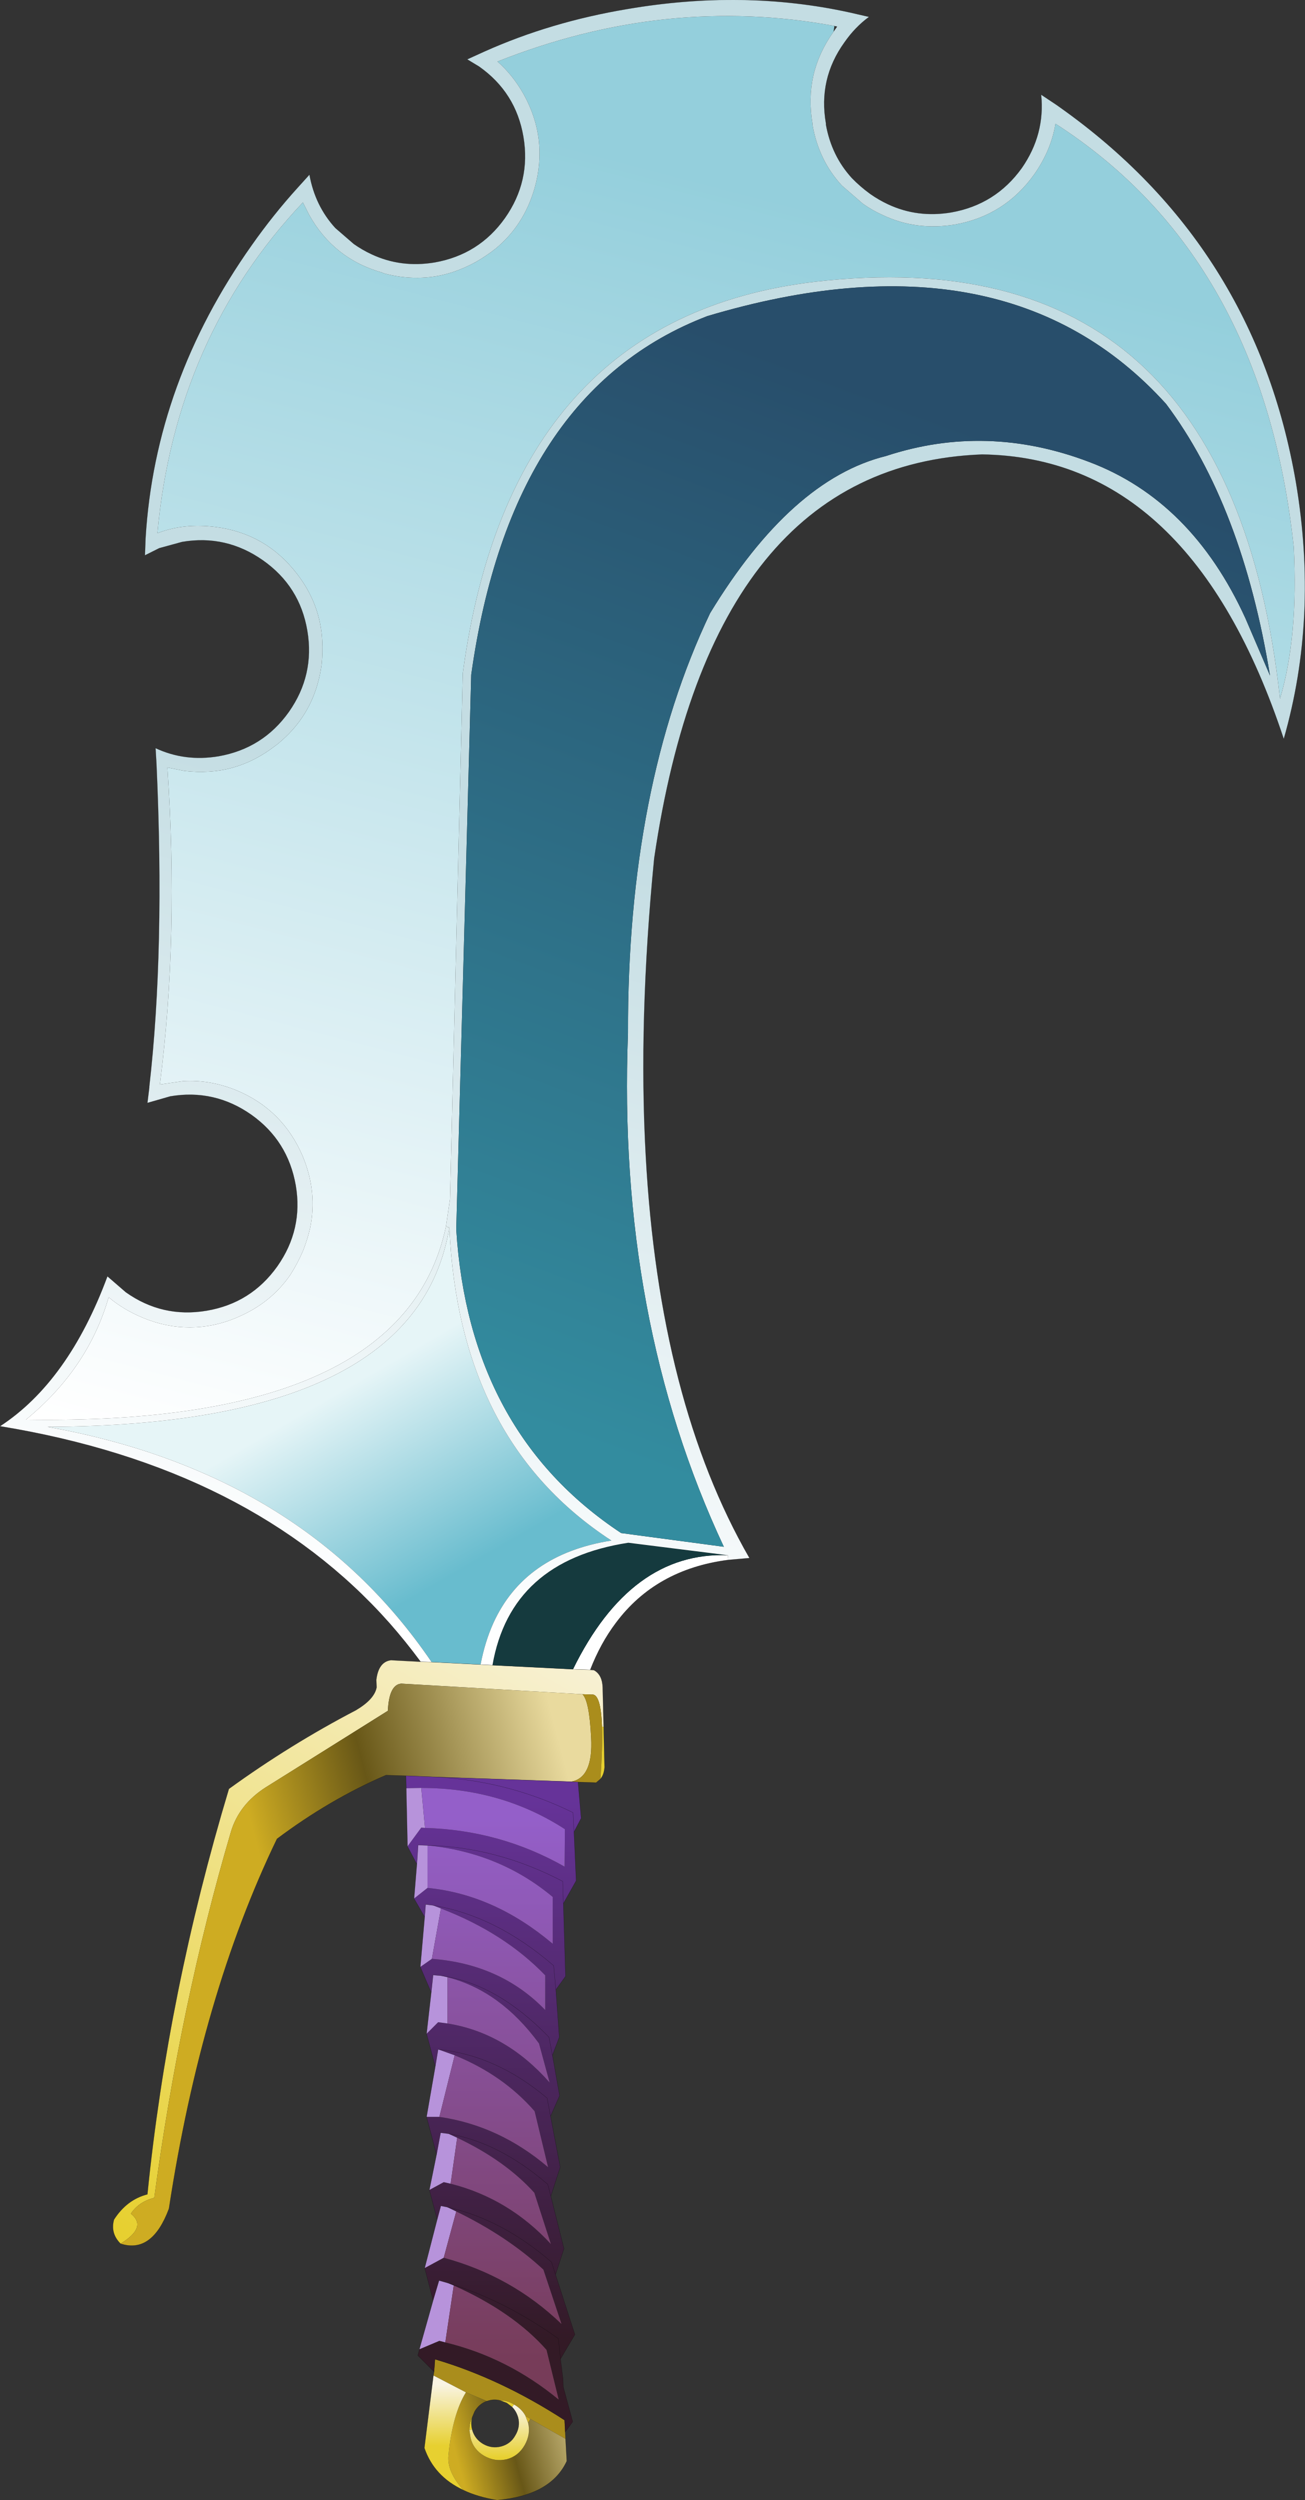 <?xml version="1.0" encoding="UTF-8" standalone="no"?>
<svg xmlns:xlink="http://www.w3.org/1999/xlink" height="400.2px" width="208.95px" xmlns="http://www.w3.org/2000/svg">
  <rect width="100%" height="100%" fill="#333333" stroke="none"/>
  <g transform="matrix(1.0, 0.0, 0.0, 1.0, 104.45, 200.05)">
    <path d="M12.15 49.65 Q0.55 51.15 -5.85 59.75 -8.3 63.0 -9.95 67.25 L-12.7 67.15 Q-3.45 48.3 12.1 48.9 L12.15 49.65 M-32.5 -3.55 L-33.05 -3.7 -32.5 -3.6 -32.5 -3.55" fill="#ffffff" fill-rule="evenodd" stroke="none"/>
    <path d="M-9.95 67.25 L-9.35 67.3 Q-8.0 68.05 -7.95 70.1 L-7.8 76.35 -8.05 76.35 Q-8.25 71.0 -9.7 71.2 L-11.2 71.15 -40.2 69.45 Q-42.15 69.6 -42.35 73.8 L-61.9 86.05 Q-66.2 88.8 -67.5 93.25 -75.55 120.6 -79.75 151.75 -82.25 152.4 -83.5 154.3 -80.8 156.45 -85.15 159.1 -86.8 157.45 -86.2 155.25 -84.15 152.05 -80.85 151.2 -77.6 118.9 -67.8 86.3 -58.0 79.2 -47.45 73.7 -44.5 71.95 -44.15 70.05 L-44.2 68.85 Q-43.85 65.95 -41.85 65.7 L-37.1 65.95 -35.35 66.0 -27.5 66.4 -25.6 66.5 -12.7 67.15 -9.95 67.25" fill="url(#gradient0)" fill-rule="evenodd" stroke="none"/>
    <path d="M-39.45 84.2 L-42.65 84.1 Q-51.7 88.0 -60.1 94.3 -72.15 119.25 -77.4 153.5 -80.1 160.75 -85.15 159.1 -80.8 156.45 -83.5 154.3 -82.25 152.4 -79.75 151.75 -75.55 120.6 -67.5 93.25 -66.2 88.8 -61.9 86.05 L-42.35 73.8 Q-42.15 69.6 -40.2 69.45 L-11.2 71.15 Q-10.1 72.15 -9.8 78.1 -9.45 84.5 -13.0 85.15 L-34.55 84.4 -39.45 84.2" fill="url(#gradient1)" fill-rule="evenodd" stroke="none"/>
    <path d="M-8.3 84.7 L-9.0 85.3 -11.9 85.2 -13.0 85.15 Q-9.45 84.5 -9.8 78.1 -10.1 72.15 -11.2 71.15 L-9.7 71.2 Q-8.25 71.0 -8.05 76.35 -7.95 79.5 -8.3 84.7 M-13.95 189.25 L-13.9 190.35 -19.55 187.15 -20.3 186.7 Q-20.9 185.55 -22.15 184.85 -23.2 184.2 -24.35 184.2 -25.25 183.95 -26.15 184.2 L-26.5 184.3 -29.85 182.9 -35.05 180.2 -34.95 179.6 -34.8 177.6 Q-24.3 180.7 -14.05 187.35 L-13.95 189.25" fill="#aa8d1c" fill-rule="evenodd" stroke="none"/>
    <path d="M-35.35 66.0 Q-56.0 35.65 -96.85 28.35 -37.75 28.1 -32.5 -3.55 -31.0 30.6 -6.55 46.55 -20.45 48.75 -25.45 59.75 -26.8 62.75 -27.5 66.4 L-35.35 66.0" fill="url(#gradient2)" fill-rule="evenodd" stroke="none"/>
    <path d="M-11.9 85.2 L-11.4 91.0 -12.55 93.2 -12.2 101.0 -14.25 104.65 -13.9 116.3 -15.45 118.45 -14.9 126.05 -16.0 128.95 -14.85 135.4 -16.3 138.7 -14.75 146.85 -16.25 151.5 -14.15 159.9 -15.5 164.05 -12.4 173.65 -14.7 177.55 -14.3 180.8 -14.25 182.05 -12.75 187.6 -13.95 189.25 -14.05 187.35 Q-24.3 180.7 -34.8 177.6 L-34.95 179.6 -37.55 177.0 -37.3 176.0 -34.1 174.65 -33.15 174.9 Q-23.2 177.3 -15.0 184.05 L-16.95 176.1 Q-22.3 170.05 -31.8 165.8 L-32.75 165.4 -34.15 165.0 -35.1 168.2 -36.45 163.0 -33.4 161.35 Q-22.5 164.3 -14.55 171.95 L-17.45 163.25 Q-23.25 157.9 -31.4 153.95 L-32.85 153.25 -33.85 153.05 -33.85 153.0 -34.45 155.25 -35.7 150.5 -33.4 149.25 -32.3 149.5 Q-23.0 151.85 -16.25 159.15 L-18.9 150.95 Q-23.55 145.8 -31.25 142.15 L-32.65 141.5 -33.85 141.35 -33.9 141.3 -33.9 141.35 -34.55 144.85 -36.15 138.8 -34.1 138.8 Q-24.5 140.2 -16.7 146.85 L-18.85 137.9 Q-23.9 132.1 -31.65 128.95 L-34.3 128.0 Q-25.05 128.9 -16.85 135.8 L-16.3 138.7 -16.85 135.8 Q-25.05 128.9 -34.3 128.0 L-34.75 130.75 -36.15 125.5 -34.3 123.65 -32.8 123.85 Q-23.45 125.35 -16.45 133.3 L-18.15 127.05 Q-24.35 118.6 -32.8 116.45 L-33.9 116.2 -35.1 116.1 -35.4 118.9 -37.15 114.8 -35.3 113.5 Q-24.25 114.35 -17.15 121.7 L-17.15 116.15 Q-23.7 109.35 -33.85 105.45 L-35.1 104.95 -36.3 104.8 -36.45 106.8 -38.15 103.85 -36.0 102.15 Q-25.3 103.2 -15.95 111.1 L-15.95 103.6 Q-24.45 96.5 -36.0 95.35 L-37.5 95.3 -37.7 98.35 -39.2 95.5 -37.0 92.5 -36.4 92.55 Q-24.35 92.9 -14.05 98.75 L-14.0 92.75 Q-24.2 86.15 -37.0 86.15 L-39.4 86.2 -39.45 84.2 -34.55 84.4 Q-23.7 85.0 -13.95 89.5 L-12.7 90.1 -12.55 93.2 -12.7 90.1 -13.95 89.5 Q-23.7 85.0 -34.55 84.4 L-13.0 85.15 -11.9 85.2 M-14.25 104.65 L-14.35 101.1 Q-24.9 95.6 -36.0 95.35 -24.9 95.6 -14.35 101.1 L-14.25 104.65 M-35.1 104.95 Q-25.05 106.6 -15.8 114.6 L-15.45 118.45 -15.8 114.6 Q-25.05 106.6 -35.1 104.95 M-16.0 128.95 L-16.55 126.05 Q-24.85 117.45 -33.9 116.2 -24.85 117.45 -16.55 126.05 L-16.0 128.95 M-16.25 151.5 L-16.75 149.6 Q-24.5 142.9 -32.65 141.5 -24.5 142.9 -16.75 149.6 L-16.25 151.5 M-32.85 153.25 Q-24.05 155.2 -16.15 162.05 L-15.5 164.05 -16.15 162.05 Q-24.05 155.2 -32.85 153.25 M-14.7 177.55 L-15.05 174.3 Q-23.35 168.4 -31.8 165.7 -32.3 165.5 -32.75 165.4 -32.3 165.5 -31.8 165.7 -23.35 168.4 -15.05 174.3 L-14.7 177.55" fill="url(#gradient3)" fill-rule="evenodd" stroke="none"/>
    <path d="M-37.3 176.0 L-35.1 168.2 -34.15 165.0 -32.75 165.4 -31.8 165.8 -33.15 174.9 -34.1 174.65 -37.3 176.0 M-36.45 163.0 L-34.45 155.25 -33.85 153.0 -33.85 153.05 -32.85 153.25 -31.4 153.95 -33.4 161.35 -36.45 163.0 M-35.7 150.5 L-34.55 144.85 -33.9 141.35 -33.85 141.35 -32.65 141.5 -31.25 142.15 -32.3 149.5 -33.4 149.25 -35.7 150.5 M-36.15 138.8 L-34.75 130.75 -34.3 128.0 -31.65 128.95 -34.1 138.8 -36.15 138.8 M-36.15 125.5 L-35.4 118.9 -35.1 116.1 -33.9 116.2 -32.8 116.45 -32.8 123.85 -34.3 123.65 -36.15 125.5 M-37.15 114.8 L-36.45 106.8 -36.3 104.8 -35.1 104.95 -33.85 105.45 -35.3 113.5 -37.15 114.8 M-38.15 103.85 L-37.7 98.35 -37.5 95.3 -36.0 95.35 -36.0 102.15 -38.15 103.85 M-39.2 95.5 L-39.4 86.2 -37.0 86.15 -36.4 92.55 -37.0 92.5 -39.2 95.5" fill="#b793db" fill-rule="evenodd" stroke="none"/>
    <path d="M-36.4 92.55 L-37.0 86.15 Q-24.2 86.15 -14.0 92.75 L-14.05 98.75 Q-24.35 92.9 -36.4 92.55 M-36.0 95.35 Q-24.45 96.5 -15.95 103.6 L-15.95 111.1 Q-25.3 103.2 -36.0 102.15 L-36.0 95.35 M-33.85 105.45 Q-23.7 109.35 -17.15 116.15 L-17.15 121.7 Q-24.25 114.35 -35.3 113.5 L-33.85 105.45 M-31.65 128.95 Q-23.9 132.1 -18.85 137.9 L-16.7 146.85 Q-24.5 140.2 -34.1 138.8 L-31.65 128.95 M-32.8 116.45 Q-24.35 118.6 -18.15 127.05 L-16.45 133.3 Q-23.45 125.35 -32.8 123.85 L-32.8 116.45 M-31.25 142.15 Q-23.55 145.8 -18.9 150.95 L-16.25 159.15 Q-23.0 151.85 -32.3 149.5 L-31.25 142.15 M-31.4 153.95 Q-23.25 157.9 -17.45 163.25 L-14.55 171.95 Q-22.5 164.3 -33.4 161.35 L-31.4 153.95 M-33.15 174.9 L-31.8 165.8 Q-22.3 170.05 -16.95 176.1 L-15.0 184.05 Q-23.2 177.3 -33.15 174.9" fill="url(#gradient4)" fill-rule="evenodd" stroke="none"/>
    <path d="M-7.8 76.35 L-7.65 82.85 Q-7.75 84.05 -8.3 84.7 -7.95 79.5 -8.05 76.35 L-7.8 76.35 M-24.35 184.2 Q-23.2 184.2 -22.15 184.85 L-22.45 185.25 -23.3 184.6 -24.35 184.2 M-28.85 188.85 L-29.3 188.9 Q-29.3 187.85 -28.85 186.9 -29.1 187.85 -28.85 188.85" fill="#e7d030" fill-rule="evenodd" stroke="none"/>
    <path d="M-25.6 66.5 Q-22.7 49.8 -3.85 46.9 L12.1 48.9 Q-3.45 48.3 -12.7 67.15 L-25.6 66.5" fill="#153a3e" fill-rule="evenodd" stroke="none"/>
    <path d="M-13.9 190.35 L-13.7 193.9 Q-16.25 199.4 -24.85 200.15 -27.95 199.65 -30.25 198.55 -32.9 195.6 -32.65 193.0 -32.0 186.4 -29.85 182.9 L-26.5 184.3 Q-27.75 184.75 -28.45 185.95 L-28.85 186.9 Q-29.3 187.85 -29.3 188.9 L-29.1 190.2 Q-28.65 192.05 -26.95 193.05 -25.2 194.05 -23.3 193.6 -21.45 193.1 -20.45 191.35 -19.45 189.6 -19.9 187.75 L-19.55 187.15 -13.9 190.35" fill="url(#gradient5)" fill-rule="evenodd" stroke="none"/>
    <path d="M-22.15 184.85 Q-20.9 185.55 -20.3 186.7 L-19.9 187.75 Q-19.45 189.6 -20.45 191.35 -21.45 193.1 -23.3 193.6 -25.2 194.05 -26.95 193.05 -28.65 192.05 -29.1 190.2 L-29.3 188.9 -28.85 188.85 Q-28.45 190.35 -27.1 191.15 -25.7 191.95 -24.2 191.55 -22.7 191.15 -21.95 189.8 -21.1 188.4 -21.5 186.9 -21.8 185.9 -22.45 185.25 L-22.15 184.85" fill="url(#gradient6)" fill-rule="evenodd" stroke="none"/>
    <path d="M-30.25 198.55 Q-34.95 196.35 -36.5 191.8 L-35.05 180.2 -29.85 182.9 Q-32.0 186.4 -32.65 193.0 -32.9 195.6 -30.25 198.55" fill="url(#gradient7)" fill-rule="evenodd" stroke="none"/>
    <path d="M-20.3 186.7 L-19.55 187.15 -19.9 187.75 -20.3 186.7" fill="#ceac22" fill-rule="evenodd" stroke="none"/>
    <path d="M-33.05 -3.7 Q-39.85 28.15 -100.3 27.2 -90.35 19.05 -87.05 7.6 -84.7 9.6 -81.55 10.9 -74.0 14.0 -66.5 10.85 L-66.3 10.75 Q-61.05 8.5 -57.95 4.0 -56.8 2.2 -55.9 0.1 -55.2 -1.7 -54.8 -3.45 -53.6 -9.2 -55.95 -14.9 -59.15 -22.45 -66.65 -25.55 -70.9 -27.25 -75.1 -27.0 L-78.85 -26.45 Q-75.8 -50.25 -77.65 -77.2 L-74.95 -76.65 Q-66.85 -75.65 -60.4 -80.65 L-60.25 -80.75 Q-55.75 -84.3 -53.95 -89.45 -53.25 -91.45 -52.95 -93.7 -52.75 -95.65 -52.85 -97.45 -53.15 -103.35 -56.9 -108.2 -61.9 -114.7 -70.0 -115.7 -74.95 -116.35 -79.25 -114.7 -76.35 -146.05 -55.95 -167.65 L-55.0 -165.75 Q-51.05 -158.6 -43.2 -156.4 L-43.0 -156.3 Q-37.45 -154.8 -32.25 -156.4 -30.2 -157.05 -28.2 -158.15 -26.55 -159.1 -25.1 -160.25 -20.55 -164.0 -18.85 -169.95 -16.65 -177.8 -20.6 -184.95 -22.35 -188.05 -24.8 -190.2 2.15 -200.9 29.15 -195.9 L29.0 -194.95 Q24.25 -188.3 25.65 -180.25 L25.65 -180.05 Q26.65 -174.35 30.35 -170.35 L33.7 -167.45 Q35.25 -166.35 36.95 -165.6 42.25 -163.1 48.4 -164.1 56.4 -165.5 61.15 -172.15 63.85 -176.0 64.55 -180.25 97.7 -158.9 102.7 -112.5 103.45 -98.15 100.5 -88.2 92.3 -162.6 26.1 -154.95 -22.65 -149.2 -30.35 -92.3 L-32.4 -8.1 -33.05 -3.7" fill="url(#gradient8)" fill-rule="evenodd" stroke="none"/>
    <path d="M-37.1 65.95 Q-39.5 62.7 -42.1 59.75 -64.2 34.85 -104.45 28.25 -93.5 21.1 -87.25 4.25 L-84.3 6.8 Q-78.45 10.95 -71.35 9.75 -64.25 8.55 -60.05 2.65 -55.9 -3.25 -57.1 -10.3 -58.35 -17.45 -64.2 -21.6 -70.1 -25.75 -77.2 -24.55 L-80.85 -23.5 -80.55 -25.95 -80.55 -26.1 Q-78.05 -47.95 -79.4 -77.75 L-79.55 -80.3 Q-74.85 -78.1 -69.45 -79.0 -62.35 -80.25 -58.2 -86.1 -54.05 -92.0 -55.25 -99.1 -56.45 -106.2 -62.35 -110.35 -68.25 -114.5 -75.3 -113.3 L-78.95 -112.3 -81.25 -111.15 -81.15 -113.85 Q-79.65 -138.9 -64.15 -160.8 -60.7 -165.7 -56.8 -170.0 L-54.9 -172.1 Q-54.0 -167.1 -50.75 -163.55 L-47.8 -161.0 Q-46.45 -160.05 -44.95 -159.35 -40.25 -157.15 -34.85 -158.05 -27.75 -159.3 -23.6 -165.15 -19.45 -171.05 -20.65 -178.15 -21.85 -185.25 -27.75 -189.4 L-29.65 -190.55 -26.9 -191.8 Q-16.3 -196.55 -4.05 -198.6 14.6 -201.8 31.65 -198.05 L34.7 -197.35 Q32.45 -195.7 30.75 -193.25 26.55 -187.4 27.8 -180.3 L27.8 -180.1 Q28.7 -175.1 31.95 -171.55 33.25 -170.2 34.9 -169.0 36.25 -168.05 37.75 -167.35 42.45 -165.15 47.85 -166.05 54.95 -167.3 59.15 -173.15 62.9 -178.55 62.25 -184.9 L64.8 -183.2 65.15 -182.95 Q96.55 -160.75 103.05 -122.85 106.7 -101.25 101.1 -81.75 86.2 -126.8 52.8 -127.3 9.55 -125.65 0.3 -62.65 -2.25 -36.65 -1.05 -15.0 1.1 24.25 15.55 49.35 L12.15 49.65 12.1 48.9 -3.85 46.9 Q-22.7 49.8 -25.6 66.5 L-27.5 66.4 Q-26.8 62.75 -25.45 59.75 -20.45 48.75 -6.55 46.55 -31.0 30.6 -32.5 -3.55 -37.75 28.1 -96.85 28.35 -56.0 35.65 -35.35 66.0 L-37.1 65.95 M-33.05 -3.7 L-32.5 -3.55 -32.5 -3.6 -33.05 -3.7 -32.4 -8.1 -30.35 -92.3 Q-22.65 -149.2 26.1 -154.95 92.3 -162.6 100.5 -88.2 103.45 -98.15 102.7 -112.5 97.7 -158.9 64.55 -180.25 63.85 -176.0 61.15 -172.15 56.4 -165.5 48.4 -164.1 42.25 -163.1 36.95 -165.6 35.25 -166.35 33.7 -167.45 L30.35 -170.35 Q26.65 -174.35 25.65 -180.05 L25.65 -180.25 Q24.25 -188.3 29.0 -194.95 L29.6 -195.8 29.15 -195.9 Q2.15 -200.9 -24.8 -190.2 -22.35 -188.05 -20.6 -184.95 -16.65 -177.8 -18.85 -169.95 -20.55 -164.0 -25.1 -160.25 -26.55 -159.1 -28.2 -158.15 -30.2 -157.05 -32.25 -156.4 -37.45 -154.8 -43.0 -156.3 L-43.2 -156.4 Q-51.05 -158.6 -55.0 -165.75 L-55.95 -167.65 Q-76.35 -146.05 -79.25 -114.7 -74.95 -116.35 -70.0 -115.7 -61.9 -114.7 -56.9 -108.2 -53.15 -103.35 -52.85 -97.45 -52.75 -95.65 -52.95 -93.7 -53.25 -91.45 -53.95 -89.45 -55.75 -84.3 -60.25 -80.75 L-60.4 -80.65 Q-66.85 -75.65 -74.95 -76.65 L-77.65 -77.2 Q-75.8 -50.25 -78.85 -26.45 L-75.1 -27.0 Q-70.9 -27.25 -66.65 -25.55 -59.15 -22.45 -55.95 -14.9 -53.6 -9.2 -54.8 -3.45 -55.2 -1.7 -55.9 0.1 -56.8 2.2 -57.95 4.0 -61.05 8.5 -66.3 10.75 L-66.5 10.85 Q-74.0 14.0 -81.55 10.9 -84.7 9.6 -87.05 7.6 -90.35 19.05 -100.3 27.2 -39.85 28.15 -33.05 -3.7 M9.25 -101.9 Q22.25 -123.3 37.4 -127.05 53.5 -132.35 69.95 -126.1 86.35 -119.9 94.95 -101.1 L98.9 -91.9 Q94.45 -119.15 82.25 -135.4 56.6 -163.7 8.8 -149.45 -22.65 -137.4 -29.0 -92.05 L-31.4 -3.25 Q-29.35 29.25 -5.0 45.35 L11.45 47.55 Q-5.65 11.05 -3.9 -34.65 -4.0 -74.05 9.25 -101.9" fill="url(#gradient9)" fill-rule="evenodd" stroke="none"/>
    <path d="M9.25 -101.9 Q-4.0 -74.05 -3.9 -34.65 -5.65 11.05 11.45 47.55 L-5.0 45.35 Q-29.35 29.25 -31.4 -3.25 L-29.0 -92.05 Q-22.65 -137.4 8.8 -149.45 56.6 -163.7 82.25 -135.4 94.45 -119.15 98.9 -91.9 L94.95 -101.1 Q86.35 -119.9 69.95 -126.1 53.5 -132.35 37.4 -127.05 22.25 -123.3 9.25 -101.9" fill="url(#gradient10)" fill-rule="evenodd" stroke="none"/>
    <path d="M-37.1 65.95 Q-39.5 62.7 -42.1 59.75 -64.2 34.85 -104.45 28.25 -93.5 21.1 -87.25 4.25 L-84.3 6.8 Q-78.45 10.95 -71.35 9.75 -64.25 8.55 -60.05 2.65 -55.9 -3.25 -57.1 -10.3 -58.35 -17.45 -64.2 -21.6 -70.1 -25.75 -77.2 -24.55 L-80.85 -23.5 -80.55 -25.95 -80.55 -26.1 Q-78.05 -47.95 -79.4 -77.75 L-79.55 -80.3 Q-74.85 -78.1 -69.45 -79.0 -62.35 -80.25 -58.2 -86.1 -54.05 -92.0 -55.25 -99.1 -56.45 -106.2 -62.35 -110.35 -68.25 -114.5 -75.3 -113.3 L-78.95 -112.3 -81.25 -111.15 -81.15 -113.85 Q-79.65 -138.9 -64.15 -160.8 -60.7 -165.7 -56.8 -170.0 L-54.9 -172.1 Q-54.0 -167.1 -50.75 -163.55 L-47.8 -161.0 Q-46.45 -160.05 -44.95 -159.35 -40.25 -157.15 -34.85 -158.05 -27.75 -159.3 -23.6 -165.15 -19.45 -171.05 -20.65 -178.15 -21.85 -185.25 -27.75 -189.4 L-29.65 -190.55 -26.9 -191.8 Q-16.3 -196.55 -4.05 -198.6 14.6 -201.8 31.65 -198.05 L34.7 -197.35 Q32.45 -195.7 30.75 -193.25 26.55 -187.4 27.8 -180.3 L27.8 -180.1 Q28.7 -175.1 31.95 -171.55 33.25 -170.2 34.9 -169.0 36.25 -168.05 37.75 -167.35 42.45 -165.15 47.85 -166.05 54.95 -167.3 59.15 -173.15 62.9 -178.55 62.25 -184.9 L64.8 -183.2 65.15 -182.95 Q96.55 -160.75 103.05 -122.85 106.7 -101.25 101.1 -81.75 86.2 -126.8 52.8 -127.3 9.55 -125.65 0.3 -62.65 -2.25 -36.65 -1.05 -15.0 1.1 24.25 15.55 49.35 L12.15 49.65 Q0.55 51.15 -5.85 59.75 -8.3 63.0 -9.95 67.25 L-9.35 67.3 Q-8.0 68.05 -7.95 70.1 L-7.8 76.35 -7.65 82.85 Q-7.75 84.05 -8.3 84.7 L-9.0 85.3 -11.9 85.2 -11.4 91.0 -12.55 93.2 -12.2 101.0 -14.25 104.65 -13.9 116.3 -15.45 118.45 -14.9 126.05 -16.0 128.95 -14.85 135.4 -16.3 138.7 -14.75 146.85 -16.25 151.5 -14.15 159.9 -15.5 164.05 -12.4 173.65 -14.7 177.55 -14.3 180.8 -14.25 182.05 -12.75 187.6 -13.95 189.25 -13.9 190.35 -13.7 193.9 Q-16.25 199.4 -24.85 200.15 -27.95 199.65 -30.25 198.55 -34.95 196.35 -36.5 191.8 L-35.05 180.2 -34.95 179.6 -37.55 177.0 -37.3 176.0 -35.1 168.2 -36.45 163.0 -34.45 155.25 -35.7 150.5 -34.55 144.85 -36.15 138.8 -34.75 130.75 -36.15 125.5 -35.4 118.9 -37.15 114.8 -36.45 106.8 -38.15 103.85 -37.7 98.35 -39.2 95.5 -39.4 86.2 -39.45 84.2 -42.65 84.1 Q-51.7 88.0 -60.1 94.3 -72.15 119.25 -77.4 153.5 -80.1 160.75 -85.15 159.1 -86.8 157.45 -86.2 155.25 -84.15 152.05 -80.85 151.2 -77.6 118.9 -67.8 86.3 -58.0 79.2 -47.45 73.7 -44.5 71.95 -44.15 70.05 L-44.2 68.85 Q-43.85 65.95 -41.85 65.7 L-37.1 65.95 -35.35 66.0 -27.5 66.4 -25.6 66.5 -12.7 67.15 -9.95 67.25 M-34.55 84.4 L-39.45 84.2 M-37.7 98.35 L-37.5 95.3 -36.0 95.35 Q-24.9 95.6 -14.35 101.1 L-14.25 104.65 M-13.0 85.15 L-11.9 85.2 M-12.55 93.2 L-12.7 90.1 -13.95 89.5 Q-23.7 85.0 -34.55 84.4 L-13.0 85.15 M-15.45 118.45 L-15.8 114.6 Q-25.05 106.6 -35.1 104.95 L-36.3 104.8 -36.45 106.8 M-35.4 118.9 L-35.1 116.1 -33.9 116.2 Q-24.85 117.45 -16.55 126.05 L-16.0 128.95 M-34.3 128.0 Q-25.05 128.9 -16.85 135.8 L-16.3 138.7 M-34.75 130.75 L-34.3 128.0 M-33.85 141.35 L-33.9 141.3 -33.9 141.35 -34.55 144.85 M-32.65 141.5 L-33.85 141.35 M-32.65 141.5 Q-24.5 142.9 -16.75 149.6 L-16.25 151.5 M-15.5 164.05 L-16.15 162.05 Q-24.05 155.2 -32.85 153.25 L-33.85 153.05 -33.85 153.0 -34.45 155.25 M-32.75 165.4 L-34.15 165.0 -35.1 168.2 M-32.75 165.4 Q-32.3 165.5 -31.8 165.7 -23.35 168.4 -15.05 174.3 L-14.7 177.55 M-26.5 184.3 L-26.15 184.2 Q-25.25 183.95 -24.35 184.2 L-23.3 184.6 -22.45 185.25 Q-21.8 185.9 -21.5 186.9 -21.1 188.4 -21.95 189.8 -22.7 191.15 -24.2 191.55 -25.7 191.95 -27.1 191.15 -28.45 190.35 -28.85 188.85 -29.1 187.85 -28.85 186.9 L-28.45 185.95 Q-27.75 184.75 -26.5 184.3 M-13.95 189.25 L-14.05 187.35 Q-24.3 180.7 -34.8 177.6 L-34.95 179.6" fill="none" stroke="#000000" stroke-linecap="round" stroke-linejoin="round" stroke-opacity="0.4" stroke-width="0.05"/>
  </g>
  <defs>
    <linearGradient gradientTransform="matrix(0.038, -0.067, 0.025, 0.014, -50.8, 103.75)" gradientUnits="userSpaceOnUse" id="gradient0" spreadMethod="pad" x1="-819.2" x2="819.2">
      <stop offset="0.0" stop-color="#e7d030"/>
      <stop offset="1.0" stop-color="#f9f4e3"/>
    </linearGradient>
    <linearGradient gradientTransform="matrix(0.031, -0.008, 0.012, 0.045, -33.1, 106.85)" gradientUnits="userSpaceOnUse" id="gradient1" spreadMethod="pad" x1="-819.2" x2="819.2">
      <stop offset="0.0" stop-color="#ceac22"/>
      <stop offset="0.376" stop-color="#685717"/>
      <stop offset="0.973" stop-color="#e9da9e"/>
    </linearGradient>
    <linearGradient gradientTransform="matrix(-0.011, -0.018, 0.038, -0.022, -48.0, 41.4)" gradientUnits="userSpaceOnUse" id="gradient2" spreadMethod="pad" x1="-819.2" x2="819.2">
      <stop offset="0.0" stop-color="#68bcce"/>
      <stop offset="1.0" stop-color="#e6f5f7"/>
    </linearGradient>
    <linearGradient gradientTransform="matrix(0.0, 0.053, -0.017, 0.0, -25.4, 131.05)" gradientUnits="userSpaceOnUse" id="gradient3" spreadMethod="pad" x1="-819.2" x2="819.2">
      <stop offset="0.0" stop-color="#663399"/>
      <stop offset="1.0" stop-color="#331a26"/>
    </linearGradient>
    <linearGradient gradientTransform="matrix(0.0, 0.053, -0.014, 0.0, -25.5, 134.6)" gradientUnits="userSpaceOnUse" id="gradient4" spreadMethod="pad" x1="-819.2" x2="819.2">
      <stop offset="0.0" stop-color="#945fc9"/>
      <stop offset="1.0" stop-color="#773c59"/>
    </linearGradient>
    <linearGradient gradientTransform="matrix(0.014, -0.004, 0.003, 0.011, -19.95, 189.7)" gradientUnits="userSpaceOnUse" id="gradient5" spreadMethod="pad" x1="-819.2" x2="819.2">
      <stop offset="0.0" stop-color="#ceac22"/>
      <stop offset="0.376" stop-color="#685717"/>
      <stop offset="0.973" stop-color="#e9da9e"/>
    </linearGradient>
    <linearGradient gradientTransform="matrix(0.0, -0.005, 0.006, 0.0, -24.55, 189.3)" gradientUnits="userSpaceOnUse" id="gradient6" spreadMethod="pad" x1="-819.2" x2="819.2">
      <stop offset="0.0" stop-color="#e7d030"/>
      <stop offset="1.0" stop-color="#f9f4e3"/>
    </linearGradient>
    <linearGradient gradientTransform="matrix(0.0, -0.006, 0.004, 0.0, -33.2, 186.55)" gradientUnits="userSpaceOnUse" id="gradient7" spreadMethod="pad" x1="-819.2" x2="819.2">
      <stop offset="0.0" stop-color="#e7d030"/>
      <stop offset="1.0" stop-color="#f9f4e3"/>
    </linearGradient>
    <linearGradient gradientTransform="matrix(-0.034, 0.129, -0.107, -0.028, -0.8, -60.95)" gradientUnits="userSpaceOnUse" id="gradient8" spreadMethod="pad" x1="-819.2" x2="819.2">
      <stop offset="0.0" stop-color="#94cfdc"/>
      <stop offset="1.0" stop-color="#ffffff"/>
    </linearGradient>
    <linearGradient gradientTransform="matrix(0.02, -0.076, 0.11, 0.029, -16.45, -1.45)" gradientUnits="userSpaceOnUse" id="gradient9" spreadMethod="pad" x1="-819.2" x2="819.2">
      <stop offset="0.0" stop-color="#ffffff"/>
      <stop offset="1.0" stop-color="#c4dde3"/>
    </linearGradient>
    <linearGradient gradientTransform="matrix(-0.036, 0.1, -0.07, -0.026, 18.5, -50.8)" gradientUnits="userSpaceOnUse" id="gradient10" spreadMethod="pad" x1="-819.2" x2="819.2">
      <stop offset="0.0" stop-color="#284e6b"/>
      <stop offset="1.0" stop-color="#338c9f"/>
    </linearGradient>
  </defs>
</svg>
